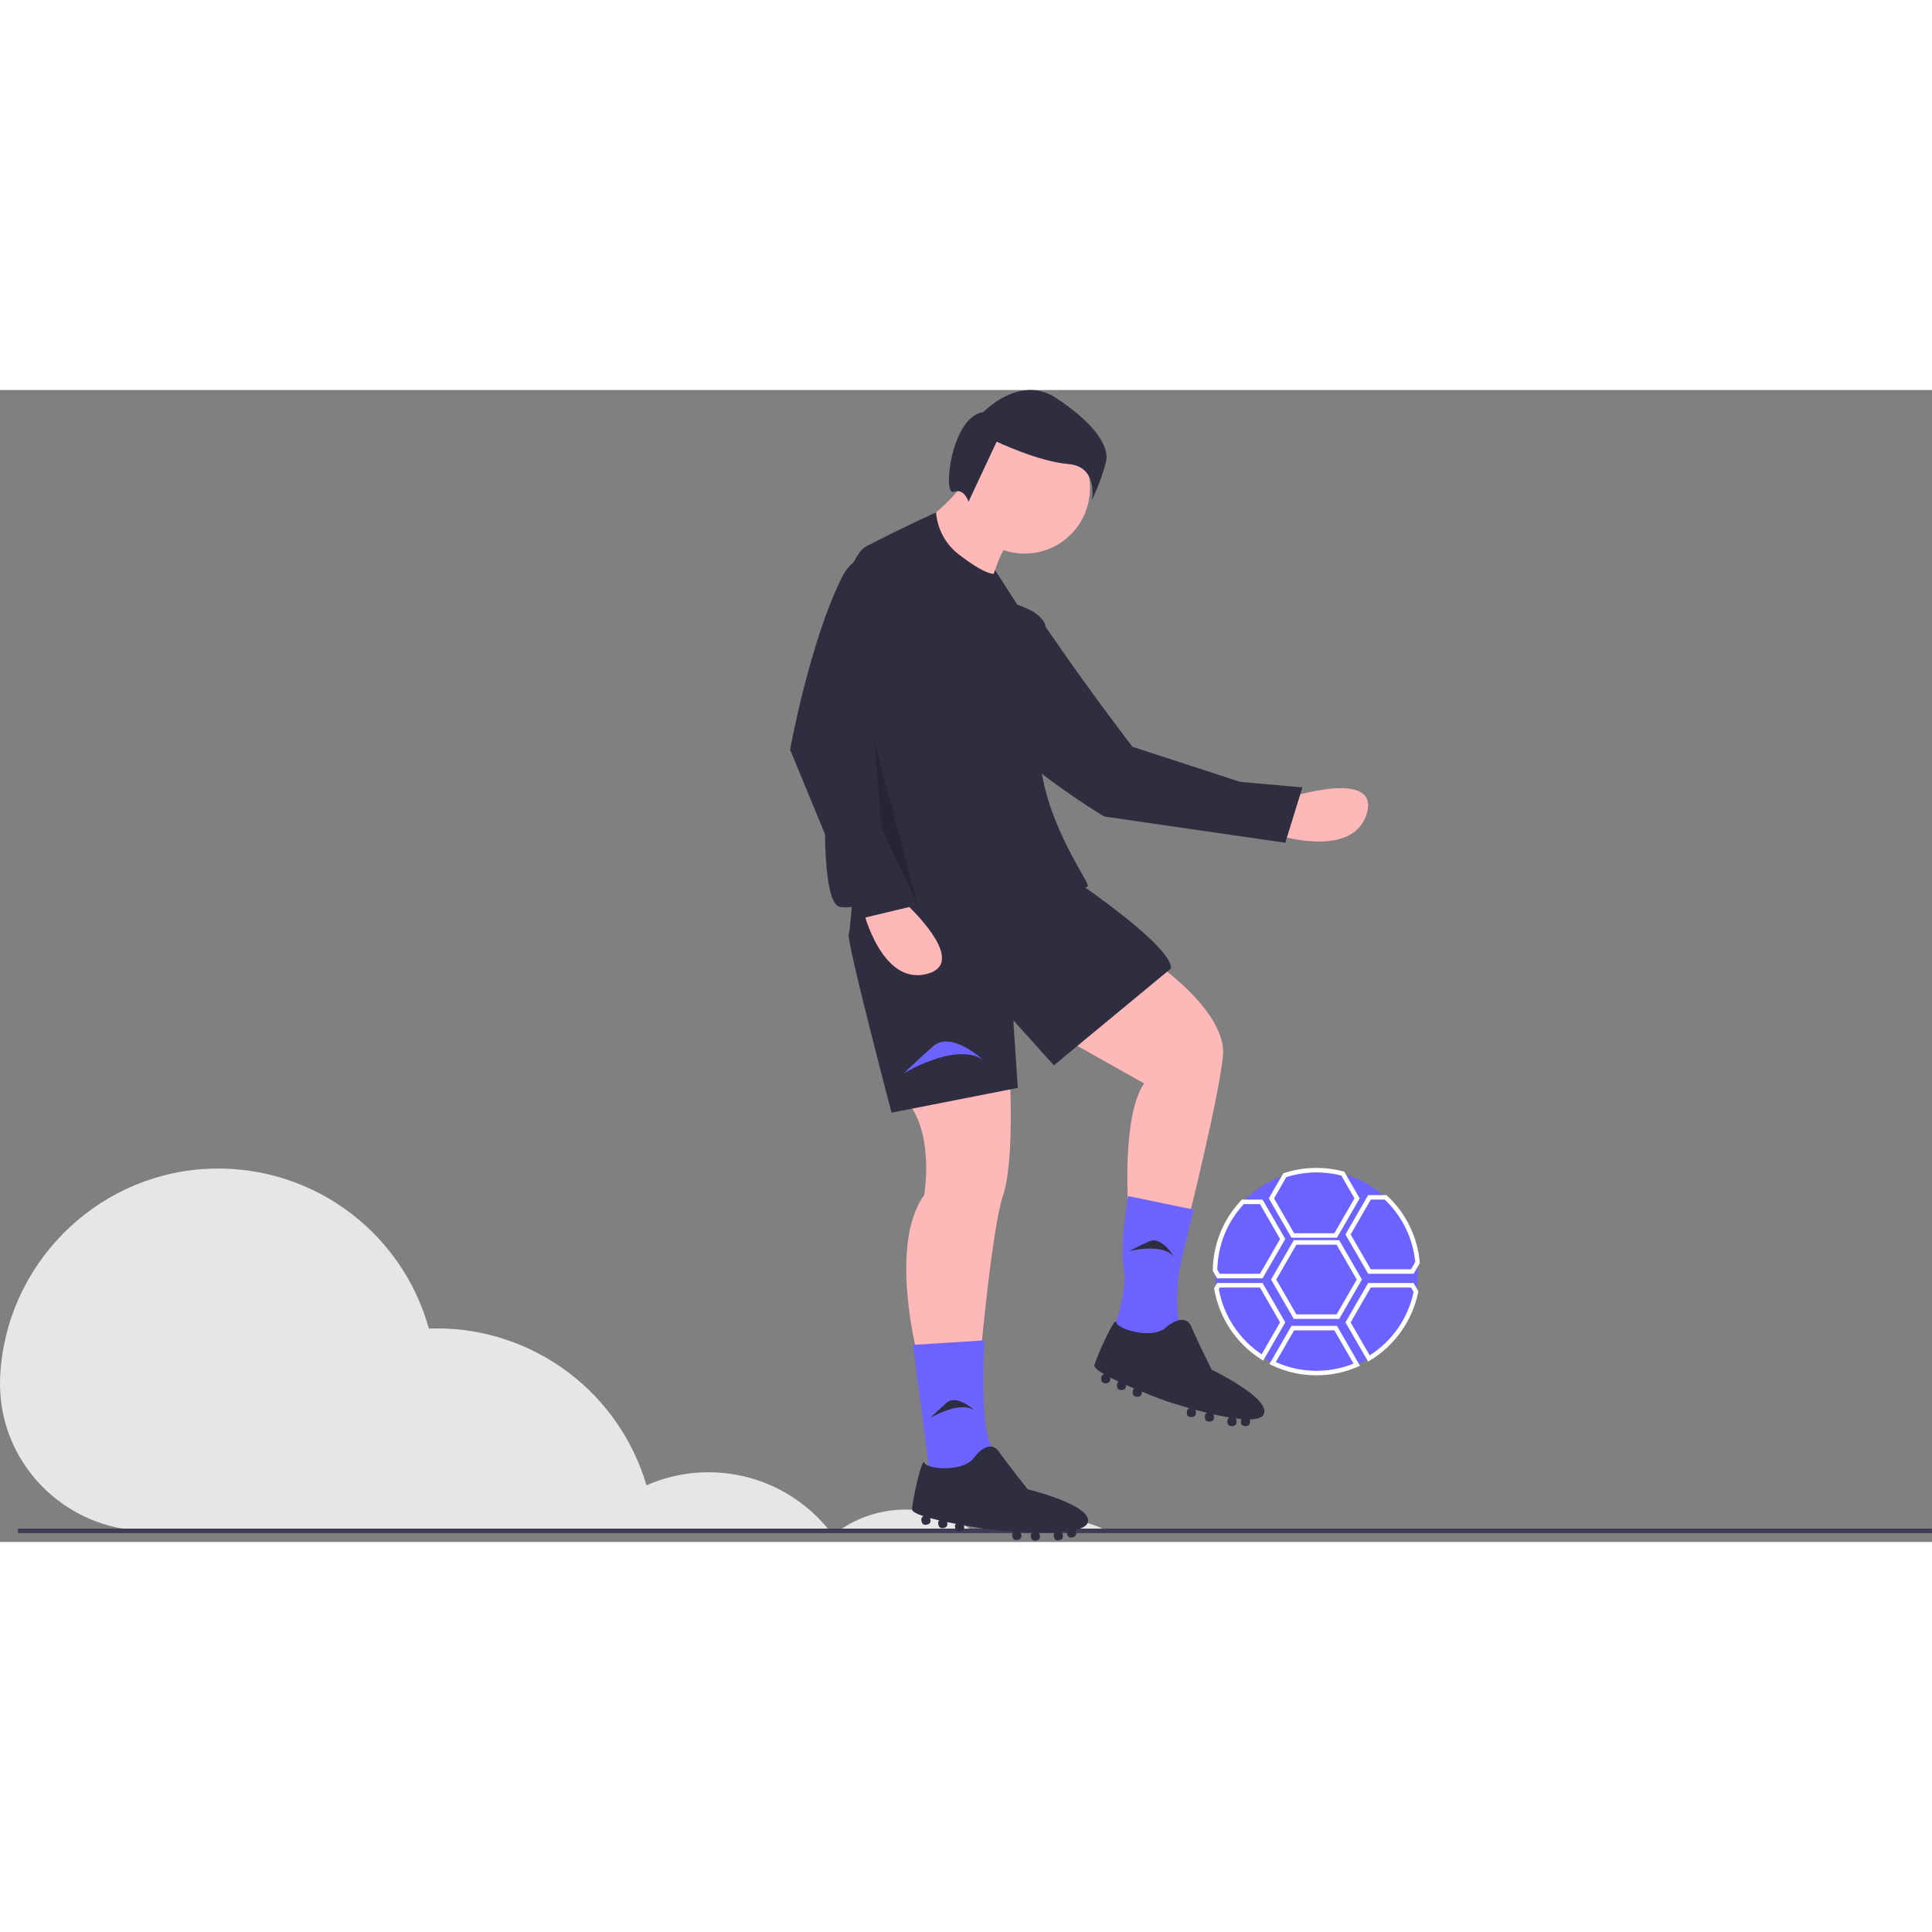 <svg width="2000" height="2000" viewBox="0 0 857 511" fill="none" xmlns="http://www.w3.org/2000/svg">
<rect x="0" y="0" width="857" height="511" fill="#808080" stroke="none"/>
<g clip-path="url(#clip0_53_2)">
<path d="M472.672 501.338C479.073 501.332 485.369 502.959 490.966 506.065H454.426C460.006 502.96 466.287 501.333 472.672 501.338V501.338Z" fill="#E6E6E6"/>
<path d="M401.767 496.611C412.459 496.599 422.891 499.902 431.628 506.065H371.947C380.672 499.909 391.089 496.606 401.767 496.611V496.611Z" fill="#E6E6E6"/>
<path d="M0.123 436.772C2.793 388.36 41.689 348.889 90.061 345.581C112.359 344.014 134.513 350.202 152.771 363.098C171.03 375.993 184.269 394.803 190.248 416.341C191.422 416.299 192.595 416.252 193.779 416.252C214.715 416.256 235.086 423.038 251.846 435.584C268.606 448.13 280.853 465.766 286.756 485.852C300.628 479.757 316.131 478.434 330.836 482.092C345.54 485.75 358.617 494.181 368.017 506.065H65.744C28.608 506.065 -1.46 475.306 0.055 438.201C0.074 437.725 0.097 437.249 0.123 436.772Z" fill="#E6E6E6"/>
<path d="M7.974 505.065H856.974V507.065H7.974V505.065Z" fill="#3F3D56"/>
<path d="M573.63 180.239C573.63 180.239 612.164 168.235 606.249 187.984C600.333 207.733 567.876 197.757 567.876 197.757L573.63 180.239Z" fill="#FFB8B8"/>
<path d="M426.327 106.114C426.327 106.114 446.076 79.127 465.262 107.143C484.487 135.213 502.36 158.258 502.36 158.258L550.106 173.825L577.728 176.276L570.119 200.834L489.806 189.183C489.806 189.183 400.391 136.069 426.327 106.114Z" fill="#2F2E41"/>
<path d="M514.474 255.565C514.474 255.565 544.474 276.565 542.474 295.565C540.474 314.565 527.474 366.565 527.474 366.565L500.474 362.565C500.474 362.565 497.474 322.565 507.474 307.565L459.474 280.565L514.474 255.565Z" fill="#FFB8B8"/>
<path d="M447.974 305.065C447.974 305.065 449.974 342.065 444.974 357.065C439.974 372.065 434.974 428.065 434.974 428.065H406.974C406.974 428.065 393.974 379.065 409.974 357.065C409.974 357.065 414.974 328.065 400.974 314.065L447.974 305.065Z" fill="#FFB8B8"/>
<path d="M454.474 202.565C454.474 202.565 519.474 243.565 519.474 256.565L467.474 299.565L449.474 279.565L451.474 309.565L395.474 320.565C395.474 320.565 375.474 244.565 376.474 241.565C377.474 238.565 380.474 194.565 380.474 194.565L454.474 202.565Z" fill="#2F2E41"/>
<path d="M500.474 357.565L529.474 363.565L524.321 384.748C521.785 395.173 521.496 406.019 523.474 416.565V416.565C523.474 416.565 493.474 424.565 493.474 420.565C493.474 416.565 500.474 400.565 498.474 389.565C496.474 378.565 500.474 357.565 500.474 357.565Z" fill="#6C63FF"/>
<path d="M485.474 432.565C486.474 428.565 494.782 410.43 495.128 413.497C495.474 416.565 511.474 421.565 517.474 415.565C517.474 415.565 525.474 408.565 528.474 415.565C531.474 422.565 537.474 434.565 537.474 434.565C537.474 434.565 564.474 447.565 560.474 454.565C559.665 455.981 557.423 456.578 554.363 456.631C554.435 456.816 554.472 457.012 554.474 457.211V457.92C554.474 458.356 554.3 458.775 553.992 459.083C553.683 459.392 553.264 459.565 552.828 459.565H552.119C551.683 459.565 551.264 459.392 550.956 459.083C550.647 458.775 550.474 458.356 550.474 457.92V457.211C550.475 456.956 550.537 456.704 550.653 456.477C549.836 456.406 548.987 456.311 548.115 456.196C548.346 456.484 548.472 456.842 548.474 457.211V457.92C548.474 458.356 548.3 458.775 547.992 459.083C547.683 459.392 547.264 459.565 546.828 459.565H546.119C545.683 459.565 545.264 459.392 544.956 459.083C544.647 458.775 544.474 458.356 544.474 457.92V457.211C544.474 456.918 544.554 456.63 544.703 456.378C544.853 456.126 545.068 455.919 545.325 455.778C543.023 455.394 540.621 454.905 538.232 454.364C538.389 454.619 538.472 454.912 538.474 455.211V455.92C538.474 456.356 538.3 456.775 537.992 457.083C537.683 457.392 537.264 457.565 536.828 457.565H536.119C535.683 457.565 535.264 457.392 534.956 457.083C534.647 456.775 534.474 456.356 534.474 455.92V455.211C534.474 454.893 534.567 454.582 534.74 454.315C534.914 454.048 535.161 453.838 535.452 453.709C533.66 453.272 531.904 452.817 530.233 452.366C530.389 452.62 530.472 452.912 530.474 453.211V453.92C530.474 454.356 530.3 454.775 529.992 455.083C529.683 455.392 529.264 455.565 528.828 455.565H528.119C527.683 455.565 527.264 455.392 526.956 455.083C526.647 454.775 526.474 454.356 526.474 453.92V453.211C526.474 452.861 526.587 452.52 526.795 452.239C527.004 451.958 527.296 451.75 527.631 451.647C521.758 449.993 517.474 448.565 517.474 448.565C517.474 448.565 512.498 446.755 506.474 444.309V444.92C506.474 445.356 506.3 445.775 505.992 446.083C505.683 446.392 505.264 446.565 504.828 446.565H504.119C503.683 446.565 503.264 446.392 502.956 446.083C502.647 445.775 502.474 445.356 502.474 444.92V444.211C502.474 443.961 502.532 443.715 502.642 443.492C502.753 443.268 502.913 443.072 503.11 442.92C501.901 442.411 500.681 441.889 499.474 441.357V441.92C499.474 442.356 499.3 442.775 498.992 443.083C498.683 443.392 498.264 443.565 497.828 443.565H497.119C496.683 443.565 496.264 443.392 495.956 443.083C495.647 442.775 495.474 442.356 495.474 441.92V441.211C495.474 440.946 495.538 440.685 495.661 440.451C495.783 440.216 495.961 440.015 496.178 439.864C494.873 439.255 493.616 438.647 492.458 438.051C492.463 438.105 492.474 438.156 492.474 438.211V438.92C492.474 439.356 492.3 439.775 491.992 440.083C491.683 440.392 491.264 440.565 490.828 440.565H490.119C489.683 440.565 489.264 440.392 488.956 440.083C488.647 439.775 488.474 439.356 488.474 438.92V438.211C488.474 437.832 488.605 437.464 488.845 437.17C489.085 436.876 489.419 436.674 489.791 436.598C486.995 434.975 485.231 433.534 485.474 432.565Z" fill="#2F2E41"/>
<path d="M404.974 423.565L436.654 421.565C436.654 421.565 434.734 454.565 438.574 465.565C442.414 476.565 440.494 480.565 440.494 480.565L412.654 482.565L404.974 423.565Z" fill="#6C63FF"/>
<path d="M404.584 496.5C404.728 492.379 409.072 472.91 410.05 475.838C411.028 478.766 427.719 480.32 432.336 473.201C432.336 473.201 438.701 464.687 443.094 470.908C447.488 477.128 455.858 487.614 455.858 487.614C455.858 487.614 484.975 494.698 482.523 502.378C482.027 503.932 479.959 504.983 476.977 505.672C477.086 505.838 477.163 506.023 477.206 506.217L477.354 506.91C477.445 507.337 477.362 507.782 477.125 508.148C476.888 508.515 476.514 508.772 476.087 508.863L475.394 509.01C474.968 509.101 474.522 509.019 474.156 508.782C473.79 508.544 473.533 508.171 473.442 507.744L473.294 507.051C473.242 506.801 473.25 506.542 473.317 506.296C472.502 506.396 471.652 506.481 470.775 506.55C471.061 506.784 471.26 507.107 471.338 507.468L471.486 508.161C471.577 508.588 471.494 509.033 471.257 509.4C471.019 509.766 470.646 510.023 470.219 510.114L469.526 510.261C469.099 510.352 468.654 510.27 468.288 510.033C467.922 509.795 467.665 509.422 467.574 508.995L467.426 508.302C467.366 508.015 467.383 507.717 467.477 507.44C467.571 507.162 467.738 506.915 467.96 506.723C465.628 506.827 463.177 506.85 460.728 506.819C460.934 507.035 461.077 507.304 461.141 507.597L461.289 508.29C461.38 508.717 461.297 509.162 461.06 509.529C460.822 509.895 460.449 510.152 460.022 510.243L459.329 510.39C458.902 510.481 458.457 510.399 458.091 510.162C457.724 509.924 457.467 509.551 457.376 509.124L457.229 508.431C457.163 508.12 457.188 507.796 457.303 507.499C457.417 507.202 457.615 506.945 457.872 506.758C456.029 506.705 454.217 506.625 452.488 506.532C452.694 506.749 452.836 507.017 452.9 507.309L453.047 508.002C453.138 508.429 453.056 508.874 452.819 509.241C452.581 509.607 452.208 509.864 451.781 509.955L451.088 510.102C450.661 510.193 450.216 510.111 449.849 509.874C449.483 509.636 449.226 509.263 449.135 508.836L448.988 508.143C448.915 507.8 448.955 507.444 449.1 507.125C449.245 506.807 449.488 506.543 449.793 506.372C443.705 505.979 439.217 505.476 439.217 505.476C439.217 505.476 433.973 504.743 427.571 503.607L427.698 504.204C427.789 504.631 427.707 505.076 427.47 505.442C427.232 505.809 426.859 506.066 426.432 506.157L425.739 506.304C425.312 506.395 424.867 506.313 424.5 506.076C424.134 505.838 423.877 505.465 423.786 505.038L423.639 504.345C423.587 504.101 423.592 503.848 423.654 503.606C423.715 503.364 423.831 503.14 423.992 502.949C422.703 502.704 421.401 502.448 420.109 502.179L420.227 502.729C420.318 503.156 420.235 503.602 419.998 503.968C419.76 504.334 419.387 504.591 418.96 504.682L418.267 504.83C417.841 504.921 417.395 504.838 417.029 504.601C416.663 504.363 416.406 503.99 416.315 503.563L416.167 502.87C416.112 502.611 416.12 502.343 416.191 502.088C416.262 501.833 416.394 501.599 416.575 501.406C415.172 501.083 413.816 500.75 412.558 500.409C412.574 500.46 412.596 500.508 412.607 500.562L412.755 501.255C412.846 501.682 412.764 502.127 412.526 502.493C412.289 502.86 411.916 503.116 411.489 503.207L410.796 503.355C410.369 503.446 409.923 503.364 409.557 503.126C409.191 502.889 408.934 502.516 408.843 502.089L408.695 501.396C408.616 501.025 408.668 500.638 408.841 500.3C409.015 499.963 409.299 499.696 409.647 499.544C406.574 498.539 404.549 497.498 404.584 496.5Z" fill="#2F2E41"/>
<path d="M454.474 72.565C438.457 72.565 425.474 59.581 425.474 43.565C425.474 27.549 438.457 14.565 454.474 14.565C470.49 14.565 483.474 27.549 483.474 43.565C483.474 59.581 470.49 72.565 454.474 72.565Z" fill="#FFB8B8"/>
<path d="M428.474 40.565C428.474 40.565 412.474 60.565 404.474 59.565L439.474 86.565C439.474 86.565 443.474 69.565 448.474 67.565C453.474 65.565 428.474 40.565 428.474 40.565Z" fill="#FFB8B8"/>
<path d="M365.974 189.065C365.974 189.065 365.976 78.719 384.487 69.213C402.987 59.713 415.224 54.291 415.224 54.291C415.497 57.912 416.526 61.435 418.245 64.633C419.964 67.832 422.335 70.634 425.204 72.858C431.338 77.594 437.45 81.521 440.864 81.534L440.974 81.065L441.39 79.876L451.474 95.565C451.474 95.565 460.474 97.565 463.474 103.565C465.097 106.811 457.443 139.488 461.974 169.065C465.817 194.159 482.015 216.811 482.474 219.565C483.25 224.221 463.563 212.023 454.698 206.321C454.567 206.468 454.474 206.565 454.474 206.565C454.474 206.565 459.474 208.565 449.474 205.565C443.807 203.865 435.896 203.771 430.101 204.008C430.108 205.746 430.067 207.126 429.974 208.065C428.974 218.065 378.974 232.065 371.974 229.065C364.974 226.065 365.974 189.065 365.974 189.065Z" fill="#2F2E41"/>
<path d="M400.974 227.065C400.974 227.065 430.974 254.065 410.974 259.065C390.974 264.065 382.974 231.065 382.974 231.065L400.974 227.065Z" fill="#FFB8B8"/>
<path d="M435.974 297.065C435.974 297.065 421.974 284.065 413.974 291.065C405.974 298.065 400.974 303.065 400.974 303.065C400.974 303.065 423.974 289.065 435.974 297.065Z" fill="#6C63FF"/>
<path d="M432.337 452.614C432.337 452.614 424.446 445.286 419.937 449.232C415.428 453.177 412.61 455.995 412.61 455.995C412.61 455.995 425.574 448.105 432.337 452.614Z" fill="#2F2E41"/>
<path d="M520.74 384.459C520.74 384.459 515.324 375.152 509.861 377.615C504.399 380.077 500.883 381.953 500.883 381.953C500.883 381.953 515.582 378.177 520.74 384.459Z" fill="#2F2E41"/>
<path d="M373.53 82.934C383.443 63.008 413.604 73.876 408.703 95.585C408.63 95.909 408.554 96.235 408.474 96.565C403.308 117.115 394.867 136.699 383.474 154.565L394.474 203.565L406.474 228.565L381.474 234.565L350.474 159.565C350.474 159.565 359.024 112.092 373.53 82.934Z" fill="#2F2E41"/>
<path opacity="0.2" d="M387.974 156.065L406.974 228.065L390.974 194.065L387.974 156.065Z" fill="black"/>
<path d="M436.261 9.761C436.261 9.761 452.291 -7.115 468.426 3.513C484.561 14.141 492.216 24.465 490.634 31.654C489.052 38.843 484.37 48.842 484.37 48.842C484.37 48.842 487.279 33.949 473.919 32.847C460.559 31.745 442.1 22.903 442.1 22.903L429.614 49.567C429.614 49.567 427.849 43.388 422.956 45.16C418.062 46.933 421.855 11.738 436.261 9.761Z" fill="#2F2E41"/>
<path d="M538.974 391.065C538.975 393.598 539.185 396.127 539.604 398.625V398.635C540.752 405.356 543.412 411.727 547.383 417.269C551.354 422.811 556.531 427.379 562.526 430.628C568.52 433.876 575.174 435.72 581.985 436.021C588.796 436.322 595.586 435.072 601.844 432.365H601.854C603.705 431.566 605.499 430.641 607.224 429.595C612.568 426.369 617.183 422.067 620.778 416.963C624.372 411.859 626.867 406.064 628.104 399.945C628.684 397.021 628.975 394.047 628.974 391.065C628.974 389.705 628.914 388.355 628.794 387.025V387.015C627.756 375.532 622.35 364.886 613.691 357.272C605.033 349.659 593.782 345.659 582.26 346.099C570.739 346.539 559.826 351.385 551.773 359.637C543.72 367.889 539.142 378.917 538.984 390.445V390.455C538.974 390.665 538.974 390.855 538.974 391.065Z" fill="#6C63FF"/>
<path d="M572.897 376.035H593.051L603.128 358.585L596.293 346.737L595.894 346.63C587.24 344.317 578.101 344.573 569.591 347.365L569.229 347.485L562.819 358.585L572.897 376.035ZM591.897 374.035H574.051L565.128 358.585L570.578 349.147C578.486 346.64 586.939 346.4 594.976 348.456L600.819 358.585L591.897 374.035Z" fill="white"/>
<path d="M573.897 412.036H594.051L604.128 394.582L594.051 377.128H573.896L563.819 394.582L573.897 412.036ZM592.897 410.036H575.051L566.128 394.582L575.051 379.128H592.896L601.819 394.582L592.897 410.036Z" fill="white"/>
<path d="M583.974 437.065C590.259 437.077 596.479 435.789 602.242 433.282L603.27 432.836L593.051 415.125H572.896L563.108 432.08L564.081 432.547C570.285 435.537 577.086 437.082 583.974 437.065V437.065ZM600.411 431.882C594.912 434.094 589.024 435.174 583.098 435.057C577.173 434.94 571.332 433.628 565.925 431.2L574.051 417.125H591.896L600.411 431.882Z" fill="white"/>
<path d="M539.897 394.035H560.051L570.128 376.585L560.051 359.125H550.874L550.578 359.436C542.62 367.809 538.121 378.881 537.983 390.432V390.722L539.897 394.035ZM558.897 392.035H541.051L539.987 390.194C540.18 379.386 544.365 369.032 551.736 361.125H558.896L567.819 376.585L558.897 392.035Z" fill="white"/>
<path d="M560.329 430.547L570.128 413.585L560.051 396.125H539.897L538.604 398.355L538.618 398.803C539.71 405.171 542.129 411.238 545.718 416.611C549.307 421.984 553.985 426.543 559.449 429.991L560.329 430.547ZM567.819 413.585L559.644 427.733C554.692 424.443 550.456 420.185 547.192 415.215C543.927 410.245 541.702 404.666 540.649 398.814L541.05 398.125H558.896L567.819 413.585Z" fill="white"/>
<path d="M606.868 430.978L607.741 430.451C613.202 427.15 617.918 422.752 621.592 417.535C625.266 412.318 627.817 406.395 629.084 400.141L629.158 399.771L627.051 396.125H606.896L596.819 413.585L606.868 430.978ZM627.047 400.116C625.833 405.858 623.485 411.299 620.141 416.122C616.797 420.944 612.524 425.051 607.573 428.202L599.128 413.585L608.051 398.125H625.896L627.047 400.116Z" fill="white"/>
<path d="M606.896 392.035H627.05L629.793 387.294V387.025C628.806 375.693 623.642 365.131 615.305 357.392L615.017 357.125H606.896L596.819 374.585L606.896 392.035ZM625.897 390.035H608.051L599.128 374.585L608.051 359.125H614.228C621.942 366.406 626.754 376.239 627.769 386.799L625.897 390.035Z" fill="white"/>
</g>
<defs>
<clipPath id="clip0_53_2">
<rect width="856.974" height="510.427" fill="white" transform="matrix(-1 0 0 1 856.974 0)"/>
</clipPath>
</defs>
</svg>
